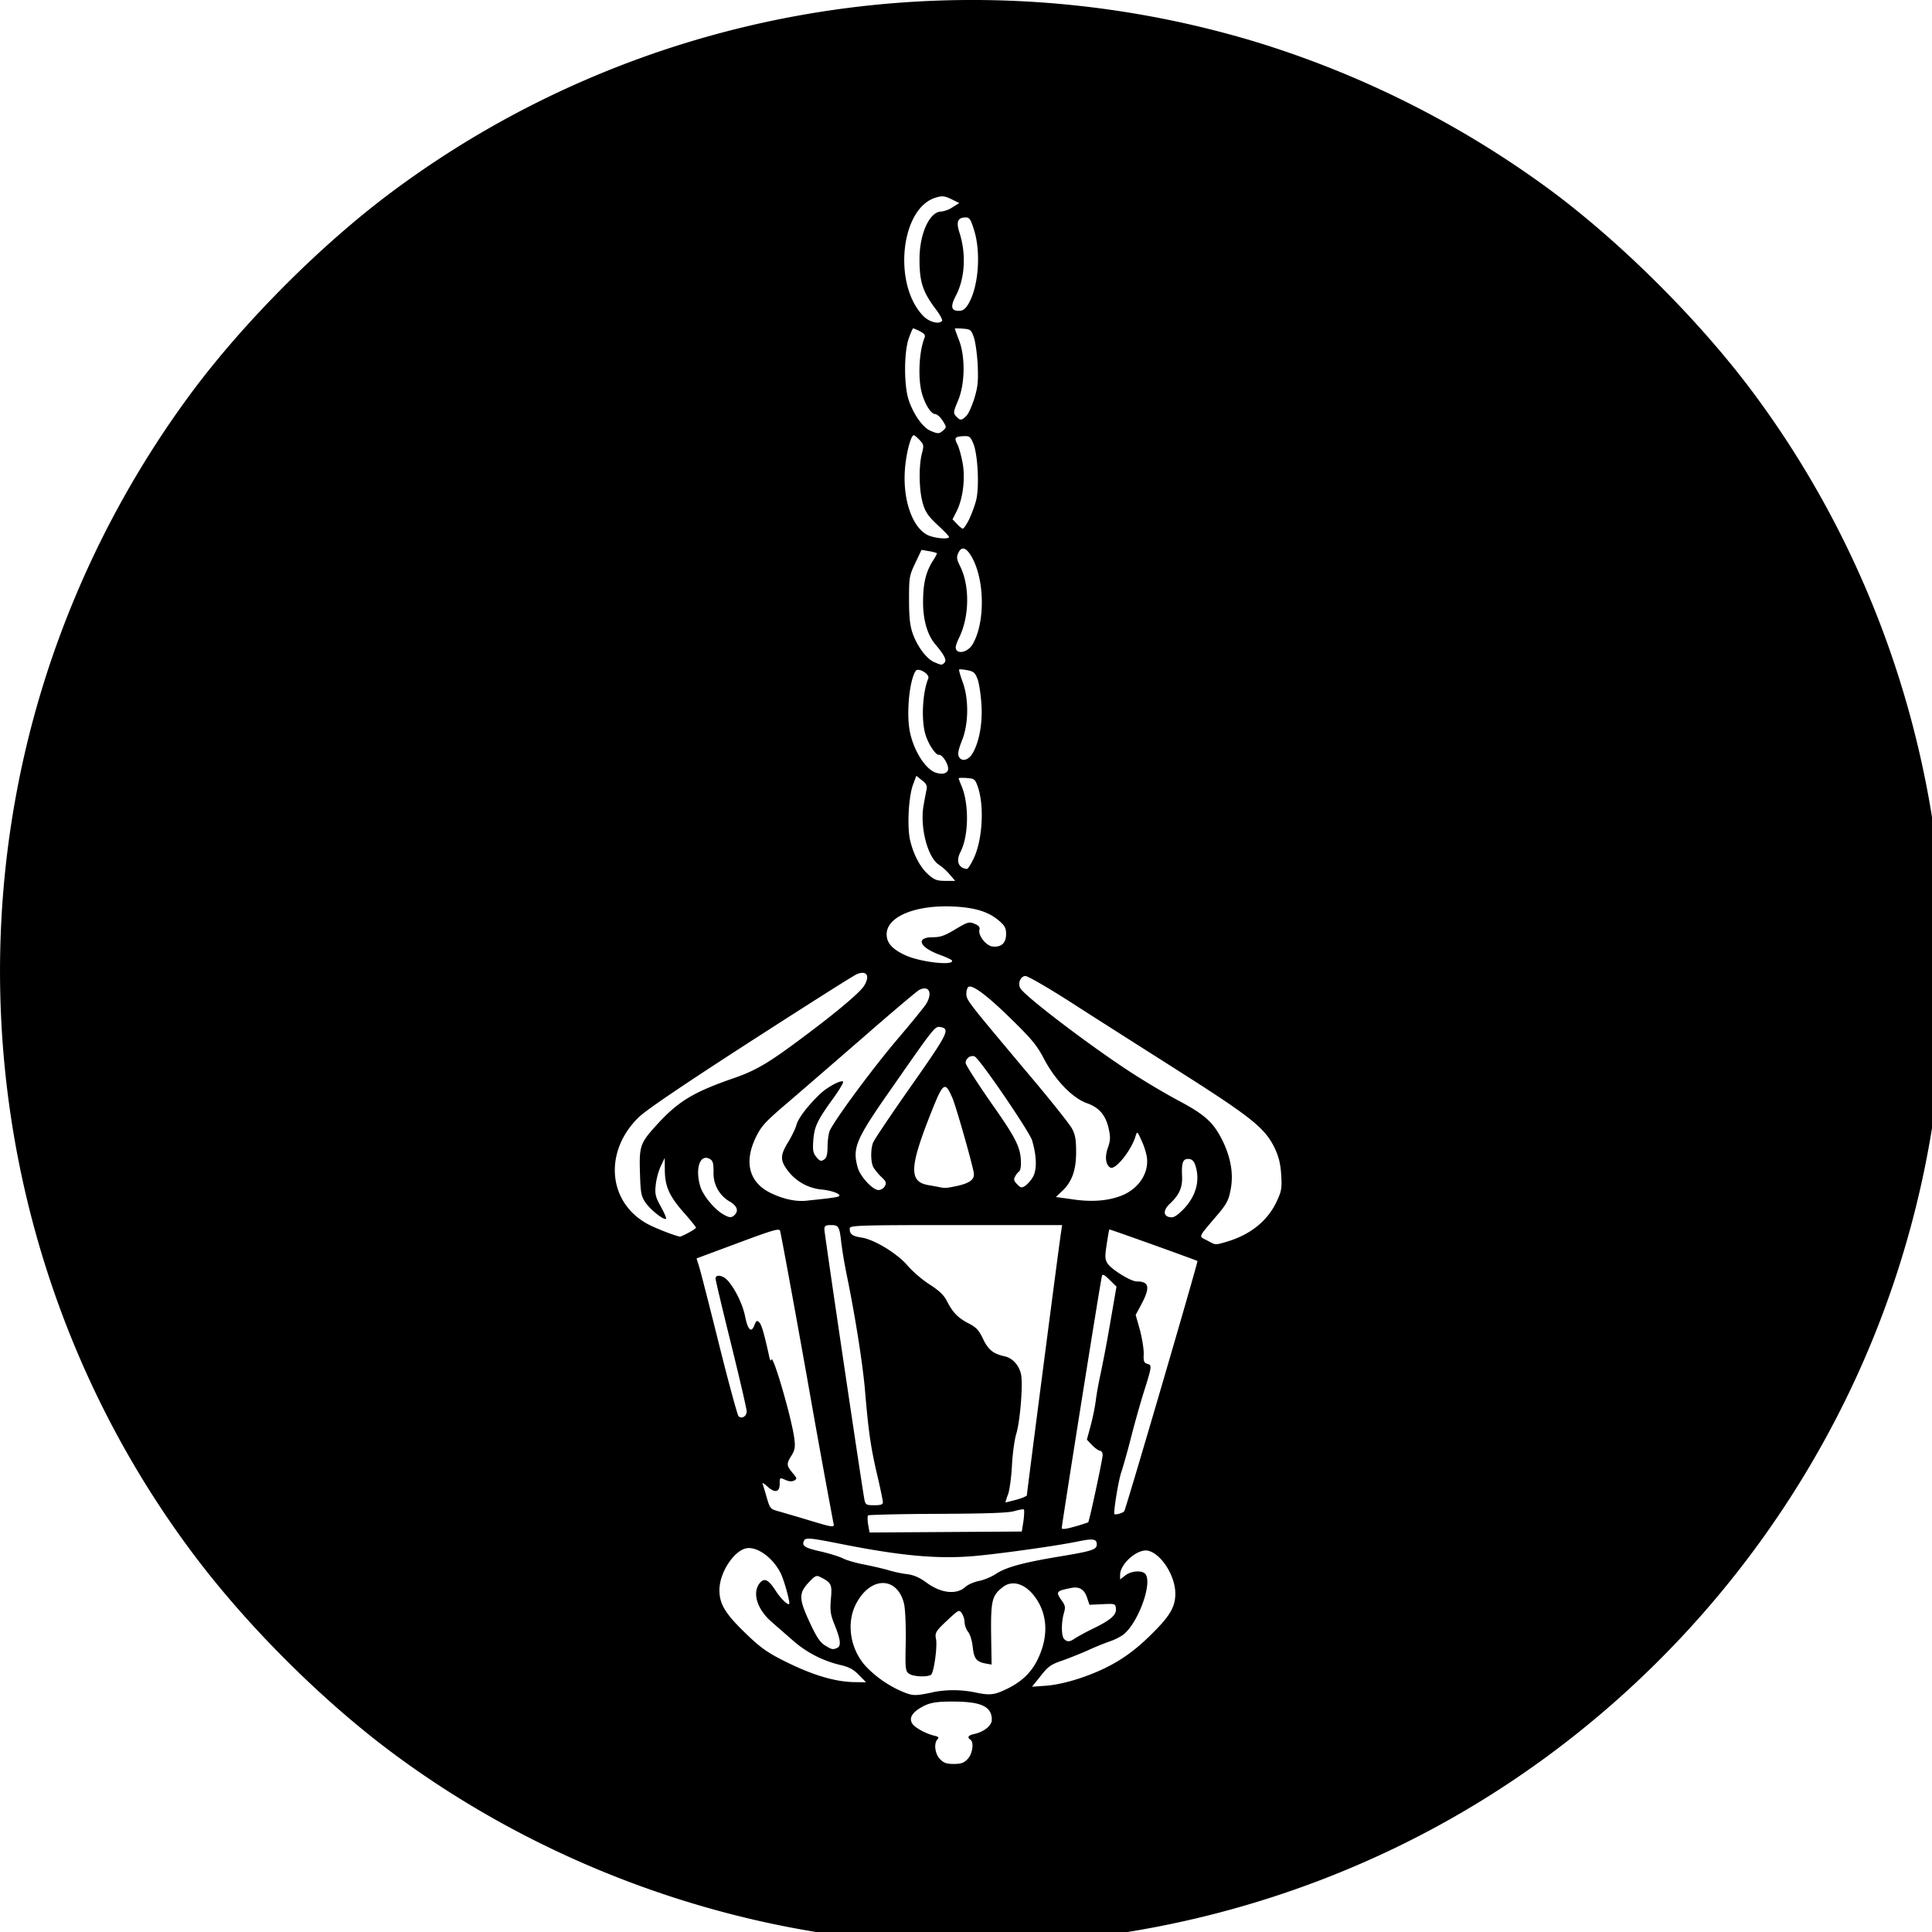 <svg xmlns="http://www.w3.org/2000/svg" width="64pt" height="64pt" viewBox="0 0 64 64"><path d="M30.21 64.355c-6.202-.37-12.331-2.628-17.304-6.359-2.32-1.746-4.738-4.168-6.484-6.492C-.125 42.797-1.801 31.188 2.02 20.96a32.41 32.41 0 0 1 4.375-8.023c1.726-2.305 4.207-4.793 6.511-6.524C21.102.266 31.793-1.594 41.66 1.406a32.48 32.48 0 0 1 9.817 4.98c2.308 1.735 4.789 4.216 6.523 6.52 6.723 8.961 8.285 20.907 4.094 31.317-3.012 7.48-8.782 13.62-16.043 17.07a32.34 32.34 0 0 1-15.84 3.062zm1.84-6.082c.165-.16.223-.562.095-.644-.114-.074-.07-.145.113-.184.332-.07.597-.28.597-.476 0-.434-.347-.598-1.246-.602-.617-.004-.832.035-1.125.211-.273.168-.367.332-.273.504.074.137.434.34.734.414.14.031.168.059.114.117-.133.13-.09.492.082.66.12.13.226.16.453.16.234 0 .336-.03.457-.16zm-1.128-2.222a3.618 3.618 0 0 1 1.36.008c.503.109.648.093 1.062-.106.492-.238.8-.531 1.011-.945.387-.766.36-1.524-.07-2.106-.324-.445-.758-.574-1.07-.324-.352.274-.395.445-.383 1.555l.016 1.008-.203-.036c-.301-.058-.383-.164-.422-.546-.02-.196-.082-.41-.153-.5a.606.606 0 0 1-.117-.325.634.634 0 0 0-.094-.297c-.086-.117-.105-.109-.433.196-.426.394-.465.453-.418.668.047.258-.074 1.12-.168 1.18-.133.081-.598.062-.73-.04-.118-.086-.126-.164-.106-1.046.008-.551-.016-1.083-.055-1.262-.215-.906-1.09-.93-1.574-.035-.36.652-.215 1.562.34 2.136.32.328.738.618 1.172.801.355.149.422.149 1.035.02zm4.887-.469c.921-.316 1.554-.695 2.218-1.332.703-.676.903-.988.907-1.445.007-.586-.45-1.32-.895-1.434-.34-.086-.934.422-.934.8v.15l.172-.133c.188-.149.532-.176.653-.06.277.278-.242 1.692-.75 2.044a1.995 1.995 0 0 1-.422.203 9.192 9.192 0 0 0-.711.29c-.25.112-.645.269-.875.35-.36.122-.457.192-.7.505l-.285.355.489-.035c.3-.024.73-.121 1.133-.258zm-7.356-.094c-.176-.187-.328-.265-.61-.332a3.64 3.64 0 0 1-1.55-.789l-.707-.617c-.504-.426-.68-.984-.418-1.309.152-.183.289-.12.535.266.188.29.45.523.445.398-.007-.167-.191-.796-.285-.988-.242-.476-.695-.836-1.062-.836-.43 0-.969.778-.969 1.395 0 .457.195.781.855 1.418.481.468.715.636 1.239.902.949.48 1.703.715 2.383.727l.382.004zm-.73-.894c.148-.059.125-.27-.063-.739-.148-.363-.168-.476-.137-.875.047-.492.02-.55-.34-.734-.14-.07-.175-.059-.402.184-.324.351-.32.539.047 1.324.219.473.336.648.496.75.235.14.254.148.399.09zm7.89-.324a8.51 8.51 0 0 1 .645-.344c.562-.278.738-.442.707-.66-.02-.141-.04-.145-.445-.125l-.43.02-.078-.231c-.09-.282-.262-.383-.535-.325-.497.098-.512.122-.301.422.113.157.125.22.062.426-.086.328-.082.75.016.844.101.101.184.098.36-.027zm-3.62-1.711c.077-.07.277-.157.437-.188.164-.031.402-.133.539-.219.332-.23.906-.386 2.078-.582 1.125-.187 1.285-.234 1.285-.41 0-.18-.121-.2-.586-.105-.676.144-2.547.406-3.441.488-1.211.11-2.446 0-4.434-.395-1.101-.218-1.195-.222-1.246-.09-.063.16.05.223.594.344.281.067.605.168.722.23.122.06.442.15.711.2.274.055.625.137.785.184.16.05.43.109.606.129.219.027.406.105.637.273.492.367 1.015.422 1.312.14zm1.91-2.172c.027-.192.03-.367.015-.383-.016-.016-.156.008-.305.05-.203.063-.89.087-2.547.094-1.25.004-2.289.032-2.308.051-.024.024-.024.16 0 .305l.047.262 2.523-.016 2.52-.016zm2.144.043c.039-.035.48-2.098.48-2.23 0-.079-.043-.141-.086-.141s-.164-.086-.261-.184l-.176-.184.129-.476c.07-.262.144-.637.168-.832.023-.196.097-.602.164-.903.117-.566.222-1.132.32-1.703l.2-1.156-.227-.223c-.168-.168-.235-.203-.254-.132-.04.109-1.332 8.242-1.332 8.351 0 .051.125.04.43-.047a5.62 5.62 0 0 0 .445-.14zm-8.438.027a422.42 422.42 0 0 1-.879-4.848c-.464-2.601-.867-4.78-.89-4.84-.035-.085-.25-.019-1.402.41l-1.364.508.094.301c.05.168.348 1.328.66 2.582.313 1.254.602 2.309.637 2.344.101.102.27.004.27-.16 0-.082-.235-1.09-.516-2.23-.285-1.145-.516-2.122-.516-2.172 0-.141.235-.11.387.05.254.274.512.801.594 1.211.09.45.207.555.308.282.063-.153.082-.165.164-.086.074.082.16.37.332 1.16.024.101.043.125.067.066.058-.16.672 1.953.758 2.617.035.282.019.38-.09.559-.176.277-.172.336.027.574.152.18.16.203.063.258-.075.039-.168.035-.27-.008-.215-.097-.215-.097-.215.121 0 .278-.156.313-.402.09-.11-.101-.184-.144-.164-.09.02.051.082.258.14.461.098.34.125.375.344.434.137.039.578.168.984.289.872.265.922.273.88.117zm9.633-.395c.047-.046 2.45-8.265 2.426-8.289-.04-.03-2.906-1.058-2.918-1.046-.012.011-.05.23-.09.496-.062.402-.055.496.024.625.136.207.777.601.968.601.414 0 .457.188.164.746l-.195.364.14.496c.071.27.13.629.126.789-.012.254.008.3.12.336.161.039.153.078-.14 1.008-.105.34-.289.992-.406 1.453-.117.46-.262.96-.313 1.117-.082.219-.238 1.125-.238 1.383 0 .058.262-.004.332-.078zm-7.996-.3c0-.059-.086-.473-.191-.918-.211-.903-.285-1.422-.395-2.719-.07-.875-.324-2.492-.605-3.863-.075-.367-.14-.735-.188-1.11-.058-.52-.086-.57-.34-.57-.18 0-.218.027-.218.145 0 .132 1.253 8.586 1.328 8.96.035.16.066.176.32.176.223 0 .29-.023.29-.101zm4.77-.23c0-.067 1.078-8.391 1.132-8.704l.036-.246h-3.52c-3.305 0-3.516.012-3.516.117 0 .188.086.25.391.297.426.063 1.195.535 1.535.938.156.183.48.464.723.617.324.21.476.355.578.562.191.371.363.547.719.73.25.13.332.22.472.512.172.36.332.489.715.575.258.058.469.285.54.586.074.316-.028 1.586-.16 1.996-.052.175-.118.636-.138 1.023-.02.39-.078.82-.128.961-.036.09-.063.18-.09.27 0 .011.156-.032.351-.082.196-.055.36-.121.36-.153zm6.636-8.403c.782-.234 1.352-.7 1.645-1.34.156-.332.172-.437.144-.875-.023-.36-.078-.59-.21-.871-.325-.676-.758-1.023-3.262-2.613-1.254-.797-2.86-1.817-3.567-2.274-.707-.449-1.351-.824-1.433-.824-.16 0-.266.246-.168.406.144.258 2.222 1.84 3.566 2.723.528.344 1.067.668 1.617.969.934.492 1.207.742 1.512 1.351.266.543.36 1.063.285 1.543-.074.442-.133.555-.547 1.031-.55.653-.53.59-.25.735.301.16.25.16.668.039zm-17.851-.29c.14-.073.254-.151.254-.171 0-.023-.172-.238-.383-.477-.496-.558-.64-.875-.649-1.414l-.003-.418-.141.293a2.3 2.3 0 0 0-.16.625c-.028.29 0 .387.176.7.109.199.187.378.168.394-.063.066-.516-.293-.684-.539-.14-.215-.16-.312-.18-.992-.027-.89.008-.977.582-1.606.7-.761 1.2-1.062 2.559-1.53.723-.255 1.14-.5 2.355-1.415 1.016-.758 1.778-1.402 1.922-1.621.211-.332.106-.531-.222-.402-.094.03-1.684 1.043-3.54 2.238-2.304 1.488-3.484 2.289-3.718 2.527-1.145 1.14-.992 2.805.316 3.516.262.14.879.383 1.074.418.008.004.137-.05.274-.125zm1.535-.593c.137-.133.082-.297-.152-.437a1.074 1.074 0 0 1-.547-.977c0-.309-.02-.383-.133-.445-.317-.168-.484.328-.305.918.086.285.438.722.727.902.226.137.304.145.41.04zm14.914-.238c.328-.367.465-.781.398-1.196-.054-.304-.128-.421-.289-.421-.175 0-.218.125-.203.539.024.398-.082.64-.402.945-.25.23-.219.45.066.45.09 0 .246-.118.43-.317zm-11.941-.297c.195-.023.398-.05.449-.07.176-.055-.145-.196-.528-.235a1.601 1.601 0 0 1-1.144-.64c-.25-.34-.242-.5.031-.946.121-.199.238-.449.266-.554.05-.203.351-.61.754-1 .242-.243.726-.504.793-.434.02.023-.133.285-.344.574-.516.715-.61.914-.645 1.375-.023.324-.007.414.102.547.11.133.152.149.246.09.09-.055.121-.16.125-.418 0-.191.031-.418.059-.508.086-.277 1.41-2.074 2.265-3.078.446-.523.864-1.039.934-1.144.234-.375.105-.649-.227-.473-.086.047-.906.742-1.824 1.543-.918.797-2.05 1.777-2.516 2.176-.746.636-.878.777-1.058 1.14-.41.836-.238 1.508.476 1.86.415.203.829.293 1.172.261zm9.816-.094c.582-.219.941-.746.867-1.285a2.248 2.248 0 0 0-.18-.555c-.132-.3-.144-.308-.19-.156-.138.484-.68 1.156-.845 1.055-.148-.09-.183-.344-.082-.64.09-.255.094-.356.032-.65-.102-.449-.32-.702-.727-.843-.469-.168-1.04-.758-1.402-1.441-.239-.461-.407-.668-1.094-1.34-.8-.785-1.293-1.153-1.422-1.07-.035.019-.07.12-.07.222 0 .219.039.258 1.925 2.508.793.933 1.497 1.816 1.575 1.965.11.207.136.375.136.777 0 .598-.136.984-.464 1.293l-.207.195.503.07c.641.102 1.188.067 1.645-.105zm-7.813-.324c.06-.113.04-.16-.12-.309a1.799 1.799 0 0 1-.258-.312c-.094-.172-.098-.598-.012-.82.031-.09.601-.938 1.265-1.883 1.247-1.778 1.301-1.89.946-1.95-.164-.019-.207.036-1.567 1.989-1.226 1.746-1.336 2.012-1.152 2.672.086.3.496.742.691.742a.264.264 0 0 0 .207-.129zm2.395-.008c.43-.094.586-.222.55-.437-.07-.383-.585-2.188-.706-2.473-.246-.57-.305-.535-.711.492-.723 1.82-.735 2.29-.067 2.395.133.023.286.05.34.062.188.04.25.035.594-.039zm2.52-.316c.125-.239.113-.68-.036-1.188-.082-.285-1.75-2.73-1.906-2.785-.133-.055-.305.074-.297.215 0 .066.383.656.84 1.316.848 1.203.992 1.493.992 2.02 0 .125-.027.242-.066.262a.55.55 0 0 0-.129.168c-.055.093-.035.148.07.253.121.125.149.13.274.047.105-.086.195-.191.258-.308zm-2.696-7.157c-.02-.027-.207-.113-.418-.19-.668-.247-.789-.575-.207-.575.25 0 .399-.055.746-.266.407-.242.453-.254.63-.18.14.055.187.114.163.2-.05.187.223.535.442.554.285.028.441-.117.441-.41 0-.199-.039-.28-.23-.441-.344-.297-.774-.434-1.485-.473-1.27-.066-2.242.328-2.242.918 0 .293.192.5.637.703.512.227 1.637.348 1.523.16zm-.07-2.843a1.782 1.782 0 0 0-.348-.317c-.379-.226-.644-1.242-.52-1.96.036-.212.083-.454.102-.544.024-.12-.011-.195-.16-.304l-.18-.145-.113.301c-.148.418-.195 1.395-.094 1.832.114.484.336.902.606 1.14.195.173.285.208.562.208h.325zm.773-.489c.313-.617.383-1.773.153-2.43-.086-.238-.114-.26-.36-.277-.148-.011-.27-.007-.27.008 0 .02.044.133.098.262.25.602.235 1.645-.035 2.172-.16.312-.074.539.211.57.028.004.117-.133.203-.305zm-.832-2.976c.047-.145-.183-.52-.3-.5-.102.023-.364-.375-.45-.688-.14-.488-.09-1.382.098-1.84.063-.144-.336-.378-.418-.25-.215.329-.316 1.465-.184 2.047.133.614.504 1.192.836 1.317.211.074.38.043.422-.086zm.817-.55c.218-.376.332-.985.293-1.61-.02-.317-.075-.696-.125-.836-.082-.219-.13-.266-.336-.305-.14-.027-.262-.039-.278-.023-.015.015.04.199.114.406.21.559.203 1.39-.02 1.945-.125.313-.148.446-.101.54.093.171.316.116.453-.118zm-.934-3c.086-.083-.004-.259-.305-.614-.261-.309-.406-.813-.402-1.41 0-.606.098-.996.32-1.344.09-.137.149-.254.137-.262a1.287 1.287 0 0 0-.262-.066l-.246-.043-.207.437c-.199.418-.207.473-.207 1.215 0 .578.032.856.117 1.106.153.437.457.843.707.957.258.11.262.11.348.023zm.934-.61c.414-.707.406-2.102-.016-2.871-.183-.336-.348-.395-.457-.157-.066.141-.055.215.067.457.316.649.296 1.649-.032 2.332-.125.262-.148.364-.093.434.109.133.402.027.53-.195zm-.782-3.555c0-.031-.171-.207-.382-.402-.309-.29-.403-.426-.485-.711-.125-.418-.14-1.207-.035-1.637.074-.281.07-.312-.07-.46-.082-.087-.168-.161-.195-.161-.102 0-.266.652-.297 1.195-.059.969.257 1.864.754 2.11.222.109.707.152.71.066zm.665-.582c.082-.172.191-.46.238-.652.105-.45.05-1.496-.094-1.852-.098-.238-.129-.265-.324-.254-.29.012-.324.051-.203.278.05.101.129.386.172.625.09.52.004 1.183-.207 1.597l-.13.254.145.152c.078.086.168.157.196.157.03 0 .125-.137.207-.305zm-.852-2.953c.11-.102.105-.113-.027-.324-.078-.121-.192-.215-.25-.215-.133 0-.34-.336-.438-.703-.133-.5-.09-1.38.094-1.828.031-.079-.008-.133-.149-.207a1.923 1.923 0 0 0-.226-.102c-.02 0-.086.152-.152.34-.16.469-.16 1.555 0 2.039.16.473.464.902.71 1.012.262.113.301.109.438-.012zm.762-.477c.07-.07.187-.332.265-.582.118-.39.133-.566.11-1.117-.02-.363-.078-.773-.13-.914-.085-.238-.112-.258-.362-.277-.145-.012-.266-.012-.266 0 0 .008.062.18.137.375.214.547.203 1.441-.024 1.996-.164.387-.168.426-.07.531.133.149.183.145.34-.012zm-.805-3.152c.02-.031-.066-.191-.187-.355-.45-.59-.563-.926-.56-1.688 0-.844.337-1.574.72-1.574a.869.869 0 0 0 .37-.14l.227-.141-.261-.13c-.235-.109-.301-.117-.52-.05-1.172.351-1.426 2.906-.398 3.933.199.196.527.274.609.145zm.863-.543c.34-.55.434-1.695.2-2.453-.114-.367-.153-.426-.282-.426-.261 0-.32.14-.207.496.23.711.188 1.512-.117 2.098-.187.355-.156.5.094.5.137 0 .215-.055.312-.215zm0 0"/></svg>